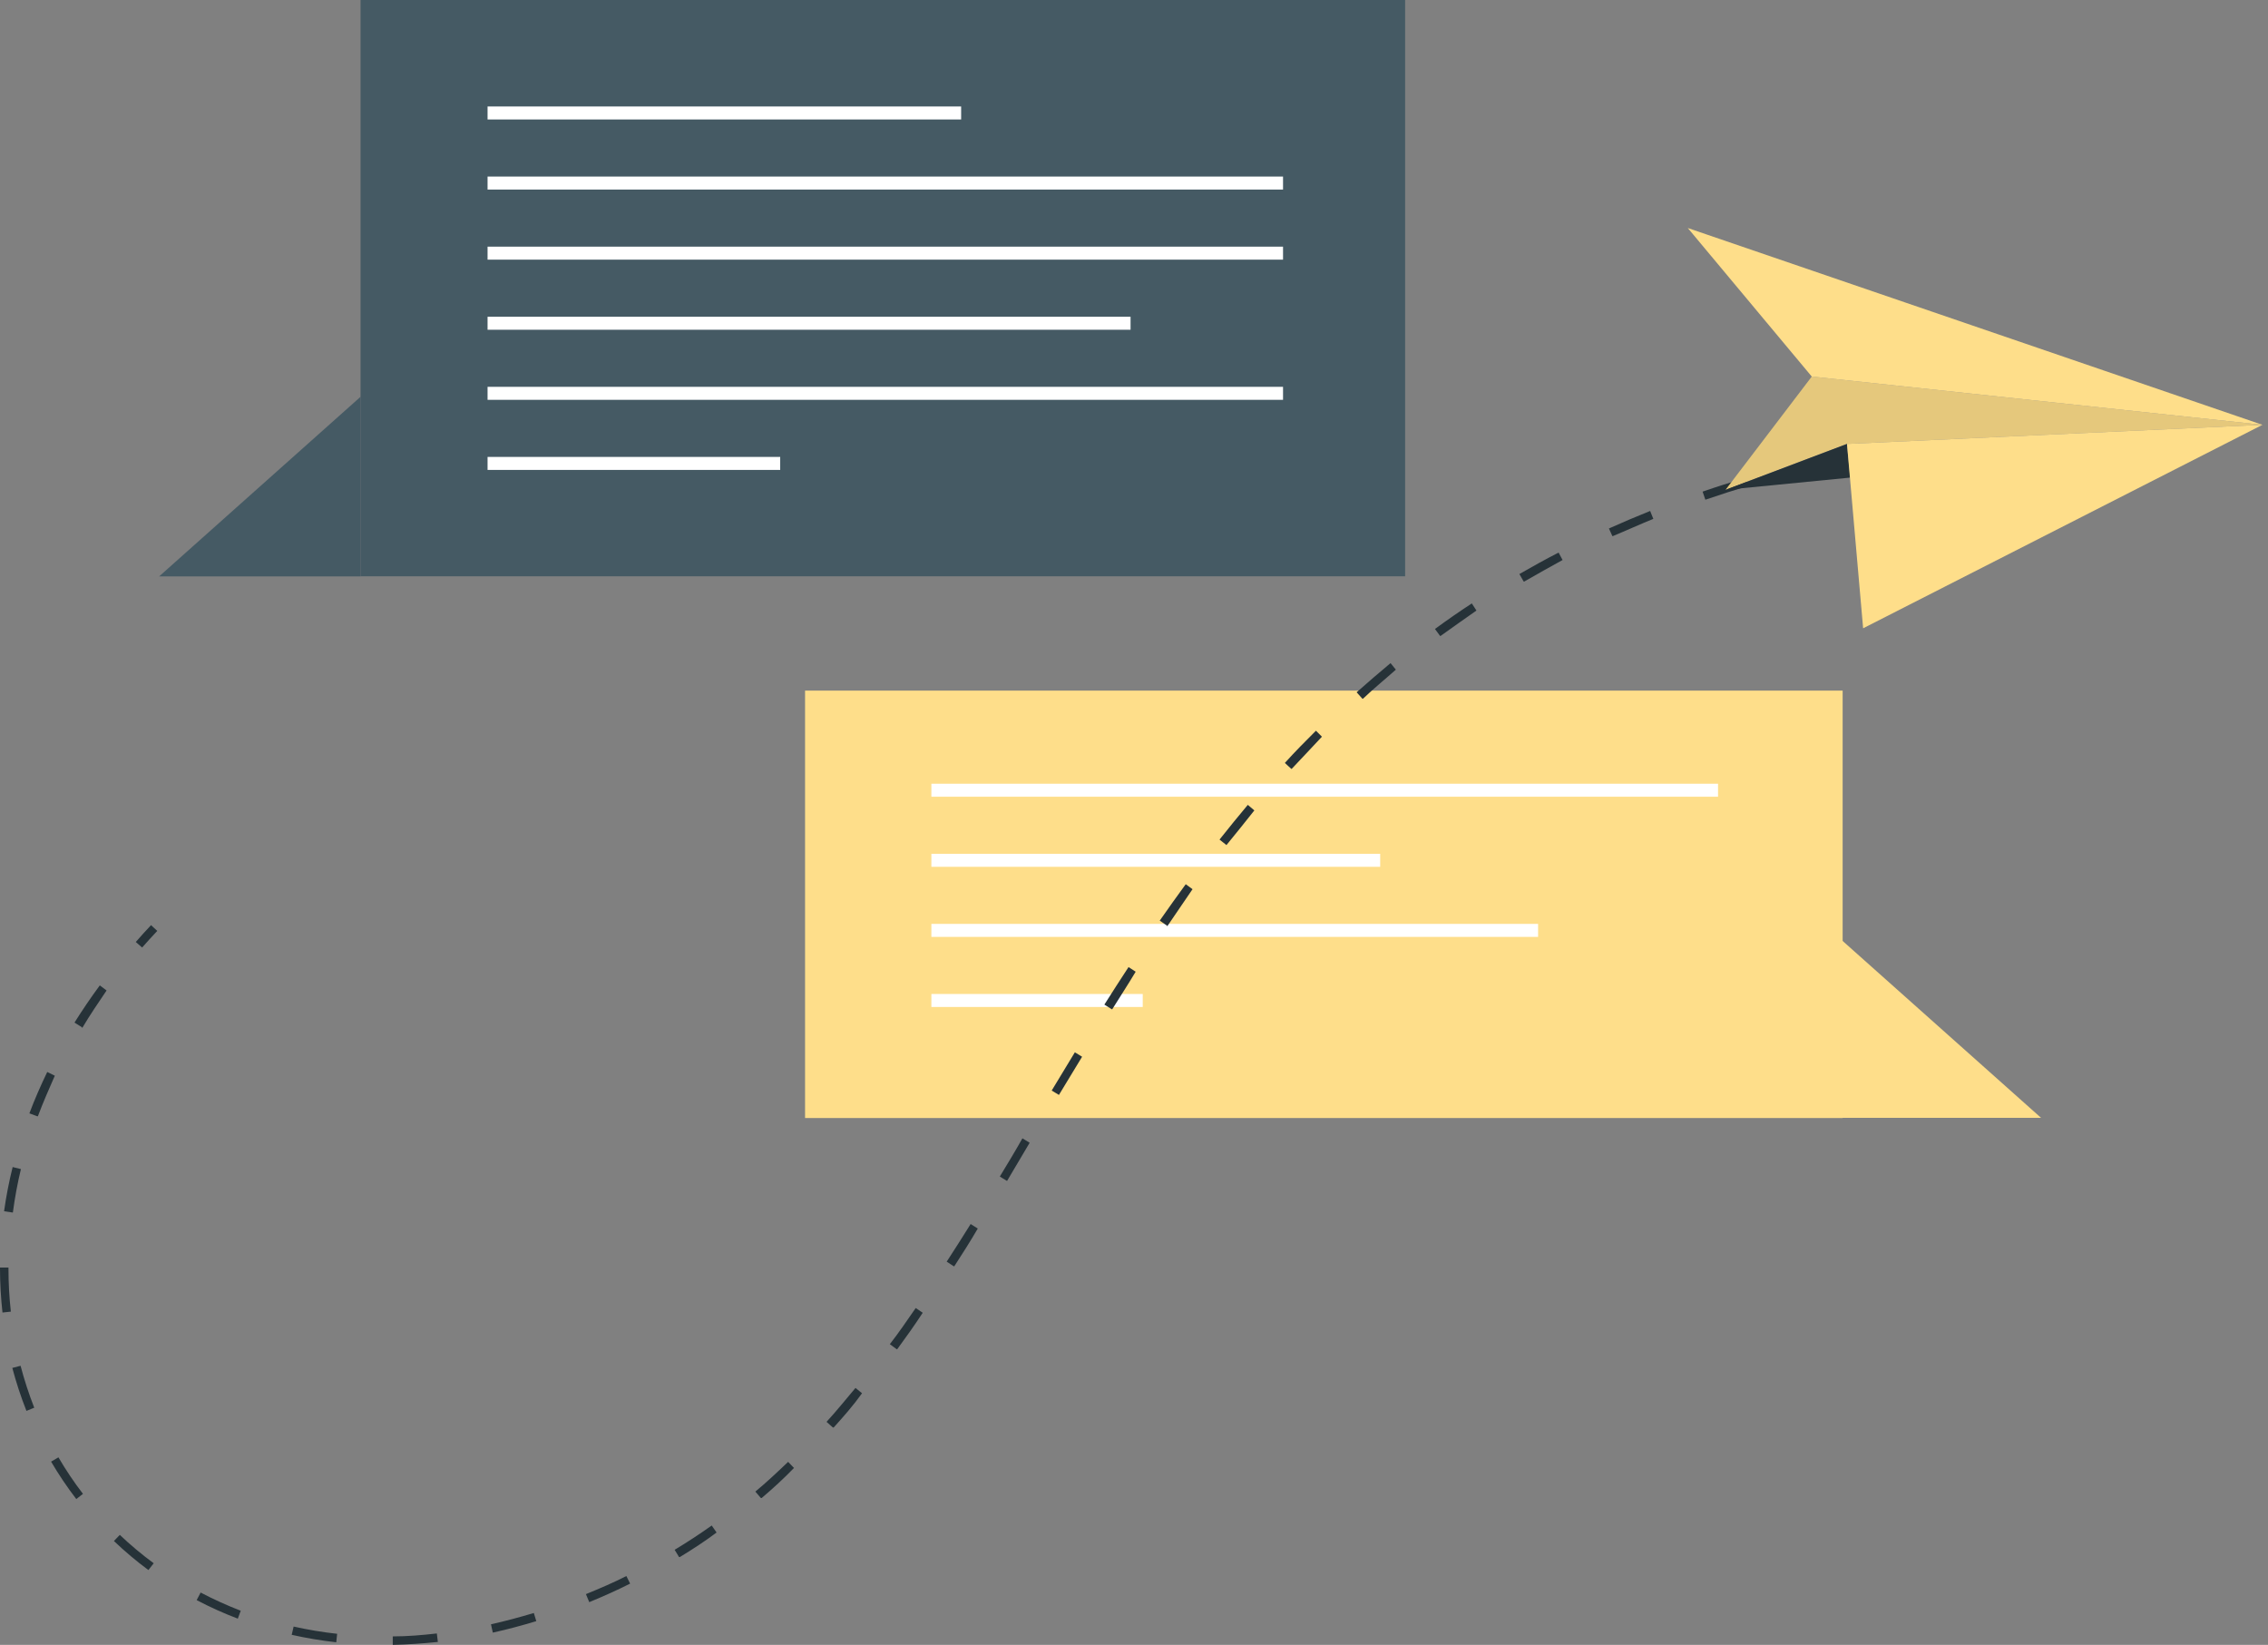 <svg width="171" height="124" viewBox="0 0 171 124" fill="none" xmlns="http://www.w3.org/2000/svg">
<rect x="0" y="0" width="171" height="124" fill="#808080" stroke="none"/>
<path d="M105.942 0H27.185V43.444H105.942V0Z" fill="#455A64"/>
<path d="M12 43.451H27.186V29.91L12 43.451Z" fill="#455A64"/>
<path d="M72.467 8.026H36.761V9.006H72.467V8.026Z" fill="white"/>
<path d="M96.737 13.31H36.761V14.29H96.737V13.31Z" fill="white"/>
<path d="M96.737 18.594H36.761V19.574H96.737V18.594Z" fill="white"/>
<path d="M85.241 23.878H36.761V24.858H85.241V23.878Z" fill="white"/>
<path d="M96.737 29.161H36.761V30.141H96.737V29.161Z" fill="white"/>
<path d="M58.824 34.445H36.761V35.425H58.824V34.445Z" fill="white"/>
<path d="M138.929 52.062H60.699V84.283H138.929V52.062Z" fill="#FEDE8A"/>
<path d="M138.7 70.731V84.27H153.89L138.7 70.731Z" fill="#FEDE8A"/>
<path d="M129.534 59.081H70.223V60.061H129.534V59.081Z" fill="white"/>
<path d="M104.062 64.365H70.223V65.345H104.062V64.365Z" fill="white"/>
<path d="M115.967 69.648H70.223V70.628H115.967V69.648Z" fill="white"/>
<path d="M86.158 74.932H70.223V75.912H86.158V74.932Z" fill="white"/>
<path d="M10.716 71.43L10.238 71.012C10.605 70.586 10.997 70.16 11.389 69.742L11.857 70.177C11.465 70.594 11.082 71.012 10.716 71.43Z" fill="#263238"/>
<path d="M29.613 124V123.361C30.704 123.361 31.82 123.267 32.936 123.139L33.013 123.778C31.863 123.898 30.721 123.974 29.613 124ZM25.352 123.804C24.224 123.677 23.103 123.49 21.994 123.242L22.139 122.619C23.222 122.862 24.317 123.044 25.42 123.165L25.352 123.804ZM37.155 123.071L37.018 122.449C38.084 122.21 39.166 121.921 40.248 121.597L40.435 122.21C39.37 122.534 38.263 122.832 37.18 123.071H37.155ZM17.93 122.023C16.869 121.62 15.833 121.153 14.828 120.625L15.126 120.054C16.108 120.569 17.118 121.027 18.151 121.426L17.93 122.023ZM44.424 120.77L44.177 120.174C45.199 119.756 46.222 119.322 47.227 118.81L47.509 119.381C46.52 119.884 45.48 120.344 44.449 120.77H44.424ZM11.189 118.359C10.277 117.685 9.409 116.953 8.59 116.169L9.033 115.708C9.84 116.474 10.693 117.189 11.589 117.847L11.189 118.359ZM51.199 117.379L50.866 116.833C51.812 116.262 52.749 115.649 53.661 115.001L54.028 115.529C53.167 116.177 52.213 116.799 51.258 117.379H51.199ZM5.752 113.007C5.061 112.107 4.426 111.165 3.852 110.186L4.406 109.862C4.964 110.818 5.581 111.737 6.255 112.615L5.752 113.007ZM57.368 112.93L56.951 112.445C57.803 111.737 58.612 110.979 59.422 110.203L59.865 110.663C59.107 111.447 58.272 112.214 57.428 112.93H57.368ZM62.797 107.613L62.319 107.187C63.052 106.386 63.785 105.482 64.501 104.63L64.995 105.031C64.347 105.942 63.589 106.803 62.856 107.613H62.797ZM1.994 106.36C1.575 105.303 1.22 104.221 0.929 103.122L1.551 102.96C1.833 104.033 2.177 105.088 2.582 106.121L1.994 106.36ZM67.611 101.716L67.091 101.332C67.756 100.48 68.404 99.526 69.043 98.605L69.571 98.963C68.958 99.9 68.31 100.812 67.645 101.716H67.611ZM0.187 98.946C0.065 97.851 0.003 96.75 0 95.648V95.555H0.639V95.657C0.639 96.733 0.699 97.808 0.818 98.878L0.187 98.946ZM71.915 95.461L71.378 95.111C71.983 94.174 72.588 93.237 73.184 92.274L73.721 92.615C73.159 93.577 72.554 94.532 71.949 95.461H71.915ZM0.937 91.404L0.307 91.311C0.464 90.189 0.68 89.077 0.954 87.979L1.577 88.132C1.317 89.211 1.115 90.304 0.971 91.404H0.937ZM75.928 89.027L75.383 88.695C75.963 87.74 76.542 86.786 77.088 85.814L77.633 86.147L75.928 89.027ZM2.812 84.152L2.216 83.931C2.608 82.883 3.068 81.835 3.562 80.812L4.133 81.093C3.69 82.099 3.238 83.13 2.855 84.152H2.812ZM79.84 82.542L79.295 82.21L81.041 79.329L81.587 79.662L79.84 82.542ZM6.161 77.429L5.616 77.088C6.212 76.142 6.851 75.196 7.525 74.284L8.036 74.668C7.422 75.58 6.783 76.508 6.204 77.488L6.161 77.429ZM83.811 76.074L83.266 75.733C83.862 74.787 84.476 73.841 85.089 72.904L85.626 73.253C85.055 74.208 84.442 75.153 83.854 76.091L83.811 76.074ZM87.97 69.768L87.441 69.401C88.081 68.481 88.737 67.569 89.401 66.657L89.913 67.032C89.288 67.947 88.654 68.876 88.012 69.819L87.97 69.768ZM92.452 63.692L91.949 63.291C92.657 62.397 93.373 61.519 94.08 60.675L94.574 61.093C93.909 61.945 93.194 62.814 92.469 63.709L92.452 63.692ZM97.344 57.948L96.875 57.514C97.642 56.661 98.434 55.869 99.218 55.085L99.67 55.536C98.929 56.337 98.153 57.147 97.386 57.965L97.344 57.948ZM102.712 52.665L102.286 52.187C103.138 51.438 103.991 50.696 104.843 49.989L105.243 50.483C104.442 51.199 103.547 51.923 102.755 52.682L102.712 52.665ZM108.567 47.927L108.192 47.415C109.095 46.751 110.032 46.103 110.97 45.489L111.319 46.026C110.433 46.648 109.513 47.296 108.609 47.944L108.567 47.927ZM114.873 43.828L114.557 43.274C115.52 42.72 116.517 42.166 117.514 41.655L117.813 42.217C116.858 42.745 115.87 43.291 114.915 43.845L114.873 43.828ZM121.571 40.419L121.307 39.84C122.329 39.379 123.377 38.936 124.417 38.519L124.656 39.115C123.659 39.516 122.628 39.993 121.613 40.41L121.571 40.419ZM128.576 37.666L128.371 37.061C129.428 36.695 130.51 36.354 131.592 36.03L131.771 36.644C130.74 36.951 129.666 37.3 128.618 37.658L128.576 37.666Z" fill="#263238"/>
<path d="M136.01 35.485L135.856 34.863L137.518 34.471L137.663 35.093L136.01 35.485Z" fill="#263238"/>
<path d="M136.604 28.386L130.102 36.925L139.254 33.465L170.58 32.025L136.604 28.386Z" fill="#FEDE8A"/>
<path opacity="0.1" d="M136.604 28.386L130.102 36.925L139.254 33.465L170.58 32.025L136.604 28.386Z" fill="black"/>
<path d="M139.501 36.004L130.102 36.925L139.254 33.465L139.501 36.004Z" fill="#263238"/>
<path d="M139.256 33.466L170.582 32.025L140.474 47.364L139.256 33.466Z" fill="#FEDE8A"/>
<path d="M136.601 28.386L127.253 17.189L170.577 32.025L136.601 28.386Z" fill="#FEDE8A"/>
</svg>
